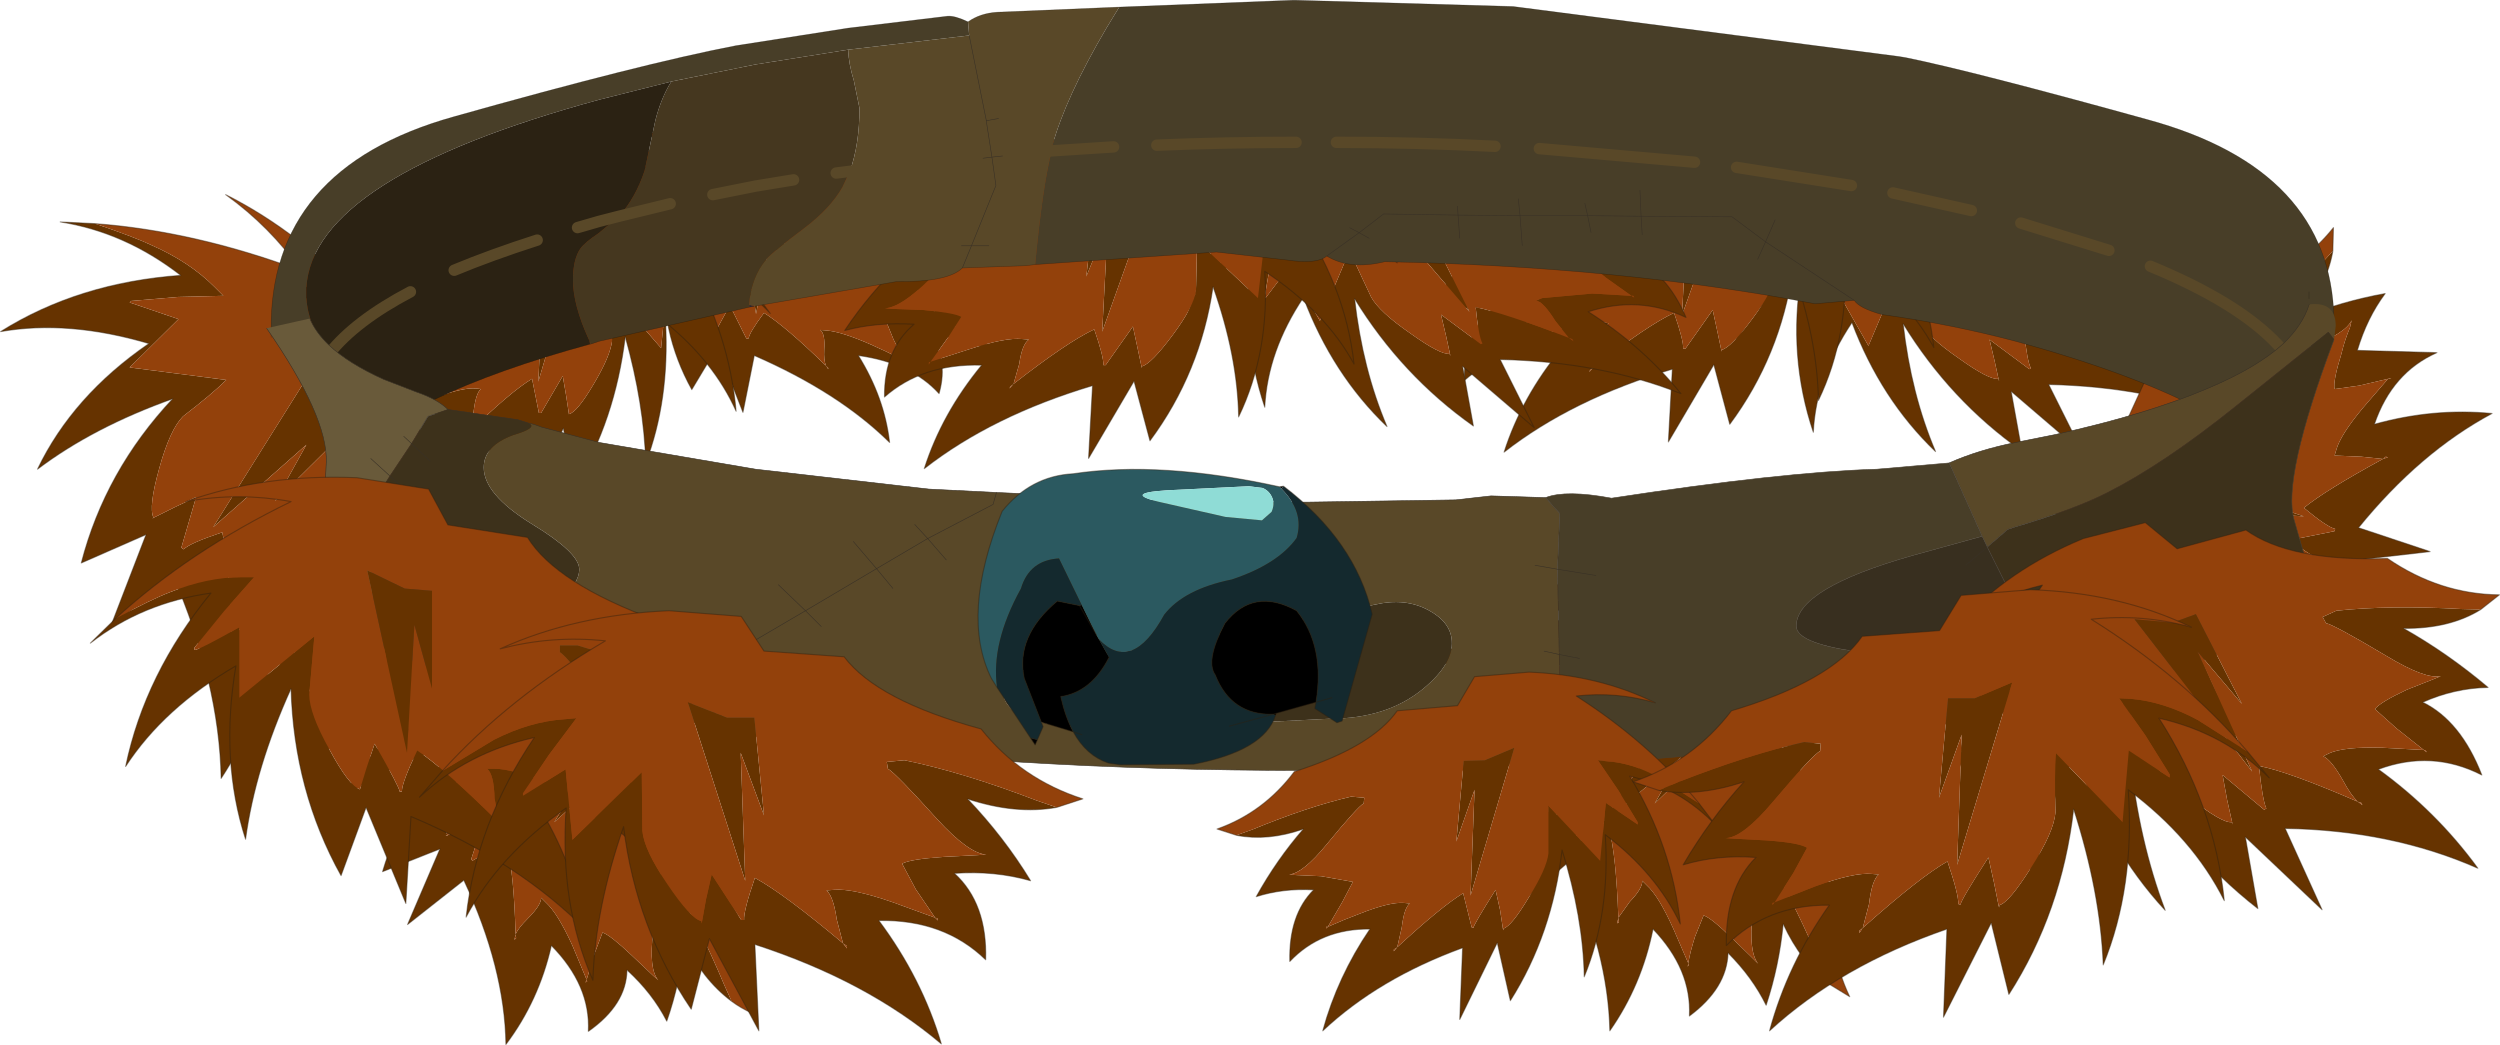 <svg viewBox="0 0 219.9 91.925" xmlns="http://www.w3.org/2000/svg" xmlns:xlink="http://www.w3.org/1999/xlink"><use transform="translate(0 .02)" width="219.9" height="91.9" xlink:href="#a"/><defs><g id="a"><path d="M399.95 266.15q-2.55 1.35-6.4 1.35 3.7 1.85 7 4.35-2.8 0-5.5 1.1 3.2 1.35 4.9 5.35-4.15-1.95-8.6-.5 4.8 3.05 8.15 7.2-7.05-2.8-15.9-3l3 6-6.3-5.4.95 5.25q-6.3-4.45-10.45-11.2.7 6.2 2.85 11.25-4.8-4.6-7.35-11.35-3.15 4.7-3.4 9.65-2.25-6.7-1.05-13.9-4.15 2.45-6 6.55l.75-2.3 2.6-3.25q1.85-2 4.1-2.9l.85-.3-.7 3.1-.55 3.25.1.15v-.05l2.05-2.7 2.7 4.75 2.6-6.15 1.9 4.05q.7 1.3 3.45 3.2 2.65 1.9 3.45 1.8l.1.2-.05-.15-.35-1.6-.45-1.9 3.5 2.6.15-.05q-.35-.65-.6-3.2 2.5.5 8.2 2.7l-1.2-1.5q-1-1.6-1.65-1.8l.5-.2 4.4-.4 3.45.2-2.25-1.6-1.75-1.45q.4-.5 2.65-1.4l2.25-.75.6-.25q-1.3.3-4.5-1.45-4.35-2.4-5.05-2.45l-.25-.45 1.15-.45q4.45-.4 10.35-.05l1.6.05m-4.8 10.25.25.15-.1-.15h-.15m-5.5 3.7.4.3-.1-.2-.3-.1m-15.15-13.25 1.85-.55 3.75 6.6-3.55-3.85 4.35 8.75-9.6-11.15 3.2.2" fill="#630" fill-rule="evenodd" transform="translate(-203.4 -248.2)"/><path d="M356.6 276.55q2.25-6.5 7.05-12.45-3.8.7-6.95 2.75 4.1-3.95 10.4-6.15l5.15-1.1 2.6 1.9 5.75-1.25q3.65 2.3 11.7 2.1 4.35 2.65 9.2 2.7l-1.55 1.1-1.6-.05q-5.9-.35-10.35.05l-1.15.45.25.45q.7.05 5.05 2.45 3.2 1.75 4.5 1.45l-.6.25-2.25.75q-2.25.9-2.65 1.4l1.75 1.45 2.25 1.6-3.45-.2-4.4.4-.5.2q.65.2 1.65 1.8l1.2 1.5q-5.7-2.2-8.2-2.7.25 2.55.6 3.2l-.15.05-3.5-2.6.45 1.9.35 1.6.05.15-.1-.2q-.8.1-3.45-1.8-2.75-1.9-3.45-3.2l-1.9-4.05-2.6 6.15-2.7-4.75-2.05 2.7v.05l-.1-.15.55-3.25.7-3.1-.85.3q-2.25.9-4.1 2.9l-2.6 3.25m17.9-9.7-3.2-.2 9.6 11.15-4.35-8.75 3.55 3.85-3.75-6.6-1.85.55m15.15 13.25.3.1.1.2-.4-.3m5.5-3.7h.15l.1.15-.25-.15" fill="#93410b" fill-rule="evenodd" transform="translate(-203.4 -248.2)"/><path d="M153.2 28.35q2.25-6.5 7.05-12.45-3.8.7-6.95 2.75 4.1-3.95 10.4-6.15l5.15-1.1 2.6 1.9 5.75-1.25q3.65 2.3 11.7 2.1 4.35 2.65 9.2 2.7l-1.55 1.1q-2.55 1.35-6.4 1.35 3.7 1.85 7 4.35-2.8 0-5.5 1.1 3.2 1.35 4.9 5.35-4.15-1.95-8.6-.5 4.8 3.05 8.15 7.2-7.05-2.8-15.9-3l3 6-6.3-5.4.95 5.25q-6.3-4.45-10.45-11.2.7 6.2 2.85 11.25-4.8-4.6-7.35-11.35-3.15 4.7-3.4 9.65-2.25-6.7-1.05-13.9-4.15 2.45-6 6.55z" fill="none" stroke="#2d1f0f" stroke-linecap="round" stroke-linejoin="round" stroke-opacity=".431" stroke-width=".1"/><path d="M326.7 270.25q3.25.6 7.1-.5-2.9 2.75-5.1 6.05 2.8-.75 6.1-.55-2.65 2.25-2.6 6.4 3.35-2.95 8.55-2.8-3.5 4.25-5.05 9.1 5.95-4.65 14.8-7.3l-.35 6.4 4-6.8 1.4 5.25q4.45-6 5.55-13.55 2.15 6.05 2.25 11.45 2.75-5.7 2.3-12.8 5.35 3.55 7.85 8.15-.75-6.95-5.25-13.4 5.35 1.15 9.05 4.5l-1.75-2-4.15-2.3q-2.8-1.35-5.45-1.6l-1-.05 2.1 2.7 2.05 2.9v.15h-.05q-.5-.1-3.4-1.9l-.6 5.2-5.35-5.05-.1 4.35q-.15 1.4-2.05 3.95t-2.7 2.75v.15l-.05-.15-.35-1.65-.4-1.85-2.4 3.4h-.2q.05-.7-.8-3.15-2.35 1.1-7.1 4.8l.5-1.75q.25-1.75.85-2.15l-.6-.05q-1.45-.15-4.65.9l-3.4 1.1 1.55-2.15 1.15-1.8-3.3-.6-2.7-.1-.7-.05q1.45-.1 3.95-2.6 3.35-3.45 3.95-3.7l.05-.5-1.4-.15q-4.6.85-10.45 2.85l-1.65.5m9.55 8.3-.15.25v-.2l.15-.05m7.3 1.95-.35.4.05-.15.3-.25m9.4-16.75-2.15.05-.85 7.25 1.9-4.65-.5 9.5 4.75-13.25-3.15 1.1" fill="#630" fill-rule="evenodd" transform="translate(-203.4 -248.2)"/><path d="M375.55 267.85q-5.25-5.45-12.85-9.75 4.2-.35 8.3.65-5.9-2.55-13.3-2.9l-5.8.4-1.8 2.55-6.4.45q-2.65 3.2-10.9 5.25-3.2 3.75-8.2 5.15l2.1.6 1.65-.5q5.85-2 10.45-2.85l1.4.15-.05.5q-.6.25-3.95 3.7-2.5 2.5-3.95 2.6l.7.05 2.7.1 3.3.6-1.15 1.8-1.55 2.15 3.4-1.1q3.2-1.05 4.65-.9l.6.05q-.6.4-.85 2.15l-.5 1.75q4.75-3.7 7.1-4.8.85 2.45.8 3.15h.2l2.4-3.4.4 1.85.35 1.65.05.15v-.15q.8-.2 2.7-2.75t2.05-3.95l.1-4.35 5.35 5.05.6-5.2q2.9 1.8 3.4 1.9h.05v-.15l-2.05-2.9-2.1-2.7 1 .05q2.65.25 5.45 1.6l4.15 2.3m-22.6-4.1 3.15-1.1-4.75 13.25.5-9.5-1.9 4.65.85-7.25 2.15-.05m-9.4 16.75-.3.25-.05.15.35-.4m-7.3-1.95-.15.05v.2l.15-.25" fill="#93410b" fill-rule="evenodd" transform="translate(-203.4 -248.2)"/><path d="M172.15 19.65Q166.9 14.2 159.3 9.9q4.2-.35 8.3.65-5.9-2.55-13.3-2.9l-5.8.4-1.8 2.55-6.4.45q-2.65 3.2-10.9 5.25-3.2 3.75-8.2 5.15l2.1.6q3.25.6 7.1-.5-2.9 2.75-5.1 6.05 2.8-.75 6.1-.55-2.65 2.25-2.6 6.4 3.35-2.95 8.55-2.8-3.5 4.25-5.05 9.1 5.95-4.65 14.8-7.3l-.35 6.4 4-6.8 1.4 5.25q4.45-6 5.55-13.55 2.15 6.05 2.25 11.45 2.75-5.7 2.3-12.8 5.35 3.55 7.85 8.15-.75-6.95-5.25-13.4 5.35 1.15 9.05 4.5z" fill="none" stroke="#2d1f0f" stroke-linecap="round" stroke-linejoin="round" stroke-opacity=".431" stroke-width=".1"/><path d="M293.2 274.9q-3 0-6.3-1.4 2.1 2.5 3.4 5.35-2.4-1-5.35-1.3 1.95 2.05 1.05 5.25-2.45-2.7-7.1-3.35 2.3 3.7 2.75 7.65-4.45-4.4-11.9-7.65l-1 5-2.25-5.75-2.25 3.75q-2.85-5.15-2.4-11.05-3.05 4.3-4.25 8.35-1.35-4.65.5-10-5.55 1.95-8.7 5.05 2.05-5.15 7.35-9.4-5.05.1-9.05 2.15.9-.65 1.95-1.25l4.2-1.2 5.25-.45.9.1-2.45 1.75-2.4 1.95v.15h.05l3.4-1.1-.5 4.1 5.9-3.1-.8 3.3q-.15 1.15 1.05 3.3 1.2 2.25 1.95 2.5l-.05.1.05-.1.65-1.2.75-1.35 1.45 2.9h.2q.05-.5 1.35-2.25 1.85 1.15 5.45 4.65-.2-.5-.15-1.4.1-1.4-.35-1.75l.55.05q1.35.1 4.05 1.3 1.35.6 2.8 1.35l-.95-1.85-.65-1.6 3.1.05 2.45.3.65.1q-1.3-.3-3.05-2.6-2.35-3.1-2.9-3.35l.05-.4 1.3.1q4 1.3 8.95 3.65l1.3.6m-10.25 5 .15.2v-.15l-.15-.05m-6.9.45.2.3v-.1l-.2-.2m-5.25-14.05 2 .3-.7 5.65-.8-3.75-1.4 7.3-1.65-10.75 2.55 1.25" fill="#630" fill-rule="evenodd" transform="translate(-203.4 -248.2)"/><path d="M249.65 266.3q5.85-3.45 13.5-5.65-3.7-.9-7.6-.65l12.6-.35 5.1 1.05 1.15 2.25 5.65 1.2q1.75 2.8 8.8 5.55 2.2 3.25 6.35 5.05l-2 .15-1.3-.6q-4.95-2.35-8.95-3.65l-1.3-.1-.05.4q.55.25 2.9 3.35 1.75 2.3 3.05 2.6l-.65-.1-2.45-.3-3.1-.05.65 1.6.95 1.85q-1.45-.75-2.8-1.35-2.7-1.2-4.05-1.3l-.55-.05q.45.35.35 1.75-.05.9.15 1.4-3.6-3.5-5.45-4.65-1.3 1.75-1.35 2.25h-.2l-1.45-2.9-.75 1.35-.65 1.2-.05.1.05-.1q-.75-.25-1.95-2.5-1.2-2.15-1.05-3.3l.8-3.3-5.9 3.1.5-4.1-3.4 1.1h-.05v-.15l2.4-1.95 2.45-1.75-.9-.1-5.25.45-4.2 1.2m21.15 0-2.55-1.25 1.65 10.75 1.4-7.3.8 3.75.7-5.65-2-.3m5.25 14.05.2.2v.1l-.2-.3m6.9-.45.15.05v.15l-.15-.2" fill="#93410b" fill-rule="evenodd" transform="translate(-203.4 -248.2)"/><path d="M46.25 18.1q5.85-3.45 13.5-5.65-3.7-.9-7.6-.65l12.6-.35 5.1 1.05L71 14.75l5.65 1.2q1.75 2.8 8.8 5.55 2.2 3.25 6.35 5.05l-2 .15q-3 0-6.3-1.4 2.1 2.5 3.4 5.35-2.4-1-5.35-1.3 1.95 2.05 1.05 5.25-2.45-2.7-7.1-3.35 2.3 3.7 2.75 7.65-4.45-4.4-11.9-7.65l-1 5-2.25-5.75-2.25 3.75Q58 29.1 58.45 23.2q-3.05 4.3-4.25 8.35-1.35-4.65.5-10-5.55 1.95-8.7 5.05 2.05-5.15 7.35-9.4-5.05.1-9.05 2.15.9-.65 1.95-1.25z" fill="none" stroke="#2d1f0f" stroke-linecap="round" stroke-linejoin="round" stroke-opacity=".431" stroke-width=".1"/><path d="M231.45 276.35q2.55.55 5.55-.6-2.25 2.7-4 5.95 2.25-.75 4.75-.55-2.05 2.1-2 6.2 2.65-2.9 6.7-2.8-2.75 4.15-4 8.85 4.65-4.55 11.65-7.15l-.25 6.3 3.1-6.7 1.05 5.05q3.5-5.75 4.4-13.1 1.65 5.9 1.8 11.1 2.1-5.5 1.75-12.35 4.25 3.45 6.2 7.8-.6-6.7-4.1-12.9 4.15 1.1 7.1 4.3l-1.4-1.9-3.2-2.2q-2.2-1.35-4.3-1.55l-.75-.05 1.6 2.6 1.6 2.85v.15h-.05l-2.6-1.9-.5 5.05-4.2-4.85-.1 4.15q-.15 1.4-1.65 3.9-1.45 2.45-2.15 2.6v.15-.1l-.25-1.65-.3-1.75-1.9 3.25h-.2l-.6-3q-1.85 1.1-5.55 4.7l.4-1.75q.2-1.7.65-2.05l-.45-.05q-1.15-.1-3.7.85l-2.65 1.1 1.3-2.05.85-1.8-2.6-.5-2.1-.1-.6-.1q1.2-.05 3.15-2.55 2.65-3.35 3.1-3.6l.05-.5-1.1-.1q-3.6.85-8.25 2.85l-1.25.5m7.45 7.95-.1.2v-.15l.1-.05m5.75 1.9-.3.35v-.2l.3-.15m7.4-16.2h-1.7l-.7 7 1.55-4.45-.45 9.2 3.8-12.9-2.5 1.15" fill="#630" fill-rule="evenodd" transform="translate(-203.4 -248.2)"/><path d="M269.75 273.85q-4.1-5.25-10.05-9.45 3.3-.3 6.5.65-4.6-2.4-10.45-2.75l-4.45.4-1.45 2.5-5.05.35q-2.05 3.15-8.55 5.2-2.55 3.6-6.45 4.95l1.65.65 1.25-.5q4.65-2 8.25-2.85l1.1.1-.05.5q-.45.25-3.1 3.6-1.95 2.5-3.15 2.55l.6.1 2.1.1 2.6.5-.85 1.8-1.3 2.05 2.65-1.1q2.55-.95 3.7-.85l.45.05q-.45.35-.65 2.05l-.4 1.75q3.7-3.6 5.55-4.7l.6 3h.2l1.9-3.25.3 1.75.25 1.65v.1-.15q.7-.15 2.15-2.6 1.5-2.5 1.65-3.9l.1-4.15 4.2 4.85.5-5.05 2.6 1.9h.05v-.15l-1.6-2.85-1.6-2.6.75.05q2.1.2 4.3 1.55l3.2 2.2m-17.7-3.85 2.5-1.15-3.8 12.9.45-9.2-1.55 4.45.7-7h1.7m-7.4 16.2-.3.15v.2l.3-.35m-5.75-1.9-.1.05v.15l.1-.2" fill="#93410b" fill-rule="evenodd" transform="translate(-203.4 -248.2)"/><path d="M66.35 25.65q-4.1-5.25-10.05-9.45 3.3-.3 6.5.65-4.6-2.4-10.45-2.75l-4.45.4-1.45 2.5-5.05.35q-2.05 3.15-8.55 5.2-2.55 3.6-6.45 4.95l1.65.65q2.55.55 5.55-.6-2.25 2.7-4 5.95 2.25-.75 4.75-.55-2.05 2.1-2 6.2 2.65-2.9 6.7-2.8-2.75 4.15-4 8.85 4.65-4.55 11.65-7.15l-.25 6.3 3.1-6.7 1.05 5.05q3.5-5.75 4.4-13.1 1.65 5.9 1.8 11.1 2.1-5.5 1.75-12.35 4.25 3.45 6.2 7.8-.6-6.7-4.1-12.9 4.15 1.1 7.1 4.3z" fill="none" stroke="#2d1f0f" stroke-linecap="round" stroke-linejoin="round" stroke-opacity=".431" stroke-width=".1"/><path d="M351.7 263.95q-2.55 1.35-6.4 1.35 3.7 1.85 7 4.35-2.8 0-5.5 1.1 3.2 1.35 4.9 5.35-4.15-1.95-8.6-.5 4.8 3.05 8.15 7.2-7.05-2.8-15.9-3l3 6-6.3-5.4.95 5.25q-6.3-4.45-10.45-11.2.7 6.2 2.85 11.25-4.8-4.6-7.35-11.35-3.15 4.7-3.4 9.65-2.25-6.7-1.05-13.9-4.15 2.45-6 6.55l.75-2.3q1.7-2.3 2.6-3.25 1.85-2 4.1-2.9l.85-.3-.7 3.1-.55 3.25.1.15v-.05l2.05-2.7 2.7 4.75 2.6-6.15 1.9 4.05q.7 1.3 3.45 3.2 2.65 1.9 3.45 1.8l.1.2-.05-.15-.35-1.6-.45-1.9 3.5 2.6.15-.05q-.35-.65-.6-3.2 2.5.5 8.2 2.7l-1.2-1.5q-1-1.6-1.65-1.8l.5-.2 4.4-.4 3.45.2-2.25-1.6-1.75-1.45q.4-.5 2.65-1.4l2.25-.75.6-.25q-1.3.3-4.5-1.45-4.35-2.4-5.05-2.45l-.25-.45 1.15-.45q4.45-.4 10.35-.05l1.6.05m-4.8 10.25.25.15-.1-.15h-.15m-5.5 3.7.4.3-.1-.2-.3-.1m-15.15-13.25 1.85-.55 3.75 6.6-3.55-3.85 4.35 8.75-9.6-11.15 3.2.2" fill="#630" fill-rule="evenodd" transform="translate(-203.4 -248.2)"/><path d="M308.35 274.35q2.25-6.5 7.05-12.45-3.8.7-6.95 2.75 4.1-3.95 10.4-6.15l5.15-1.1 2.6 1.9 5.75-1.25q3.65 2.3 11.7 2.1 4.35 2.65 9.2 2.7l-1.55 1.1-1.6-.05q-5.9-.35-10.35.05l-1.15.45.25.45q.7.05 5.05 2.45 3.2 1.75 4.5 1.45l-.6.25-2.25.75q-2.25.9-2.65 1.4l1.75 1.45 2.25 1.6-3.45-.2-4.4.4-.5.2q.65.2 1.65 1.8l1.2 1.5q-5.7-2.2-8.2-2.7.25 2.55.6 3.2l-.15.05-3.5-2.6.45 1.9.35 1.6.05.15-.1-.2q-.8.1-3.45-1.8-2.75-1.9-3.45-3.2l-1.9-4.05-2.6 6.15-2.7-4.75-2.05 2.7v.05l-.1-.15.55-3.25.7-3.1-.85.3q-2.25.9-4.1 2.9-.9.95-2.6 3.25m17.9-9.7-3.2-.2 9.6 11.15-4.35-8.75 3.55 3.85-3.75-6.6-1.85.55m15.15 13.25.3.1.1.2-.4-.3m5.5-3.7h.15l.1.15-.25-.15" fill="#93410b" fill-rule="evenodd" transform="translate(-203.4 -248.2)"/><path d="M104.95 26.15q2.25-6.5 7.05-12.45-3.8.7-6.95 2.75 4.1-3.95 10.4-6.15l5.15-1.1 2.6 1.9 5.75-1.25q3.65 2.3 11.7 2.1 4.35 2.65 9.2 2.7l-1.55 1.1q-2.55 1.35-6.4 1.35 3.7 1.85 7 4.35-2.8 0-5.5 1.1 3.2 1.35 4.9 5.35-4.15-1.95-8.6-.5 4.8 3.05 8.15 7.2-7.05-2.8-15.9-3l3 6-6.3-5.4.95 5.25q-6.3-4.45-10.45-11.2.7 6.2 2.85 11.25-4.8-4.6-7.35-11.35-3.15 4.7-3.4 9.65-2.25-6.7-1.05-13.9-4.15 2.45-6 6.55z" fill="none" stroke="#2d1f0f" stroke-linecap="round" stroke-linejoin="round" stroke-opacity=".431" stroke-width=".1"/><path d="M275.7 271.7q3.25.6 7.1-.5-2.9 2.75-5.1 6.05 2.8-.75 6.1-.55-2.65 2.25-2.6 6.4 3.35-2.95 8.55-2.8-3.5 4.25-5.05 9.1 5.95-4.65 14.8-7.3l-.35 6.4 4-6.8 1.4 5.25q4.45-6 5.55-13.55 2.15 6.05 2.25 11.45 2.75-5.7 2.3-12.8 5.35 3.55 7.85 8.15-.75-6.95-5.25-13.4 5.35 1.15 9.05 4.5l-1.75-2-4.15-2.3q-2.8-1.35-5.45-1.6l-1-.05 2.1 2.7 2.05 2.9v.15h-.05l-3.4-1.9-.6 5.2-5.35-5.05-.1 4.35q-.15 1.4-2.05 3.95t-2.7 2.75v.15l-.05-.15-.35-1.65-.4-1.85-2.4 3.4h-.2q.05-.7-.8-3.15-2.35 1.1-7.1 4.8l.5-1.75q.25-1.75.85-2.15l-.6-.05q-1.45-.15-4.65.9l-3.4 1.1 1.55-2.15 1.15-1.8q-.6-.35-3.3-.6l-2.7-.1-.7-.05q1.45-.1 3.95-2.6 3.35-3.45 3.95-3.7l.05-.5-1.4-.15q-4.6.85-10.45 2.85l-1.65.5m9.55 8.3-.15.25v-.2l.15-.05m7.3 1.95-.35.4.05-.15.3-.25m9.4-16.75-2.15.05-.85 7.25 1.9-4.65-.5 9.5 4.75-13.25-3.15 1.1" fill="#630" fill-rule="evenodd" transform="translate(-203.4 -248.2)"/><path d="M324.55 269.3q-5.25-5.45-12.85-9.75 4.2-.35 8.3.65-5.9-2.55-13.3-2.9l-5.8.4-1.8 2.55-6.4.45q-2.65 3.2-10.9 5.25-3.2 3.75-8.2 5.15l2.1.6 1.65-.5q5.85-2 10.45-2.85l1.4.15-.05.5q-.6.25-3.95 3.7-2.5 2.5-3.95 2.6l.7.05 2.7.1q2.7.25 3.3.6l-1.15 1.8-1.55 2.15 3.4-1.1q3.2-1.05 4.65-.9l.6.05q-.6.4-.85 2.15l-.5 1.75q4.75-3.7 7.1-4.8.85 2.45.8 3.15h.2l2.4-3.4.4 1.85.35 1.65.05.15v-.15q.8-.2 2.7-2.75t2.05-3.95l.1-4.35 5.35 5.05.6-5.2 3.4 1.9h.05v-.15l-2.05-2.9-2.1-2.7 1 .05q2.65.25 5.45 1.6l4.15 2.3m-22.6-4.1 3.15-1.1-4.75 13.25.5-9.5-1.9 4.65.85-7.25 2.15-.05m-9.4 16.75-.3.25-.05.15.35-.4m-7.3-1.95-.15.05v.2l.15-.25" fill="#93410b" fill-rule="evenodd" transform="translate(-203.4 -248.2)"/><path d="M121.15 21.1q-5.25-5.45-12.85-9.75 4.2-.35 8.3.65-5.9-2.55-13.3-2.9l-5.8.4-1.8 2.55-6.4.45q-2.65 3.2-10.9 5.25-3.2 3.75-8.2 5.15l2.1.6q3.25.6 7.1-.5-2.9 2.75-5.1 6.05 2.8-.75 6.1-.55-2.65 2.25-2.6 6.4 3.35-2.95 8.55-2.8-3.5 4.25-5.05 9.1 5.95-4.65 14.8-7.3l-.35 6.4 4-6.8 1.4 5.25q4.45-6 5.55-13.55 2.15 6.05 2.25 11.45 2.75-5.7 2.3-12.8 5.35 3.55 7.85 8.15-.75-6.95-5.25-13.4 5.35 1.15 9.05 4.5z" fill="none" stroke="#2d1f0f" stroke-linecap="round" stroke-linejoin="round" stroke-opacity=".431" stroke-width=".1"/><path d="M364.3 334.75q-2.5-1.95-4.05-5.3-.35 3.65-1.5 7.15-1.2-2.45-3.35-4.6-.1 3.1-3.4 5.55.2-4.1-3.2-7.65-1 4.95-3.8 8.95-.15-6.95-3.8-14.7l-4.7 4 2.7-6.8-4.9 2.05q1.75-6.65 6.9-11.85-6.1 2.05-10.25 5.15 2.6-5.25 8.35-9.15-6.15-1.6-11.25-.7 5.85-3.55 13.6-4.2-4.25-3.1-9.15-3.7l2.6.1 4.4 1.5q2.85 1.15 4.75 2.9l.65.65-3.45.15-3.5.25-.1.1.05.05q.4.35 3.6 1.2l-3.65 3.5 7.35.85-3.3 2.55q-1 .95-1.75 3.85-.75 2.75-.4 3.45l-.1.15.15-.05q.3-.25 1.45-.8l1.7-.75-1.1 3.7.15.1q.45-.45 2.95-1.25.6 2.3.8 7.75l1-1.4q1.15-1.2 1.1-1.85l.4.4q1.05.95 2.35 3.85l1.3 3q.15-.95.6-2.35l.75-1.85q.65.2 2.5 2l1.8 1.75.5.5q-.85-1.05-.5-4.35.5-4.35.3-4.95l.35-.35.95.9q2.3 3.75 4.5 9.1l.65 1.45m-12.4-1.85-.05.3.1-.15-.05-.15m-6.15-4-.1.5.15-.1-.05-.4m6.85-16.45L354 314l-5.05 4.85 2.3-4.05-6.95 5.9 7.2-11.1 1.1 2.85" fill="#630" fill-rule="evenodd" transform="translate(-203.4 -248.2)"/><path d="M335.1 299.05q7.55.4 15.7 3.2-2.4-3.15-5.8-5.45 5.75 2.7 10.7 7.7l3.3 4.3-.8 2.7 3.8 4.8q-.8 3.7 2.85 10.75-.8 4.5 1.25 8.8l-1.8-1.1-.65-1.45q-2.2-5.35-4.5-9.1l-.95-.9-.35.35q.2.6-.3 4.95-.35 3.3.5 4.35l-.5-.5-1.8-1.75q-1.85-1.8-2.5-2l-.75 1.85q-.45 1.4-.6 2.35l-1.3-3q-1.3-2.9-2.35-3.85l-.4-.4q.05.65-1.1 1.85l-1 1.4q-.2-5.45-.8-7.75-2.5.8-2.95 1.25l-.15-.1 1.1-3.7-1.7.75q-1.15.55-1.45.8l-.15.05.1-.15q-.35-.7.4-3.45.75-2.9 1.75-3.85l3.3-2.55-7.35-.85 3.65-3.5q-3.2-.85-3.6-1.2l-.05-.05.1-.1 3.5-.25 3.45-.15-.65-.65q-1.9-1.75-4.75-2.9l-4.4-1.5m17.5 13.4-1.1-2.85-7.2 11.1 6.95-5.9-2.3 4.05L354 314l-1.4-1.55m-6.85 16.45.05.4-.15.1.1-.5m6.15 4 .05.15-.1.15.05-.3" fill="#93410b" fill-rule="evenodd" transform="translate(-203.4 -248.2)"/><path d="M131.7 50.85q7.55.4 15.7 3.2-2.4-3.15-5.8-5.45 5.75 2.7 10.7 7.7l3.3 4.3-.8 2.7 3.8 4.8q-.8 3.7 2.85 10.75-.8 4.5 1.25 8.8l-1.8-1.1q-2.5-1.95-4.05-5.3-.35 3.65-1.5 7.15-1.2-2.45-3.35-4.6-.1 3.1-3.4 5.55.2-4.1-3.2-7.65-1 4.95-3.8 8.95-.15-6.95-3.8-14.7l-4.7 4 2.7-6.8-4.9 2.05q1.75-6.65 6.9-11.85-6.1 2.05-10.25 5.15 2.6-5.25 8.35-9.15-6.15-1.6-11.25-.7 5.85-3.55 13.6-4.2-4.25-3.1-9.15-3.7z" fill="none" stroke="#2d1f0f" stroke-linecap="round" stroke-linejoin="round" stroke-opacity=".431" stroke-width=".1"/><path d="M267.75 336.25q-2.6-1.95-4.15-5.3-.35 3.6-1.55 7.05-1.25-2.45-3.5-4.5-.05 3.05-3.4 5.4.2-4.05-3.25-7.55-1.1 4.85-4 8.7-.1-6.75-3.7-14.45l-4.95 3.9 2.85-6.65-5.05 2q1.9-6.5 7.2-11.6-6.2 2-10.6 5 2.75-5.2 8.7-8.95-6.25-1.6-11.5-.75 6.05-3.45 14-4-4.4-3.1-9.4-3.75l2.7.1 4.45 1.55q2.95 1.2 4.85 2.95l.7.6-3.55.1-3.6.25-.1.1 3.7 1.2-3.75 3.4 7.45.9q-1.05.95-3.3 2.55-1.05.9-1.9 3.7-.8 2.75-.35 3.4l-.15.1h.1q.35-.25 1.6-.75l1.7-.75-1.15 3.55.1.15q.5-.4 3.05-1.2.6 2.25.75 7.65.25-.55 1.05-1.35 1.2-1.2 1.2-1.85l.4.4q1.05.95 2.35 3.8l1.25 3 .7-2.3.7-1.85q.7.25 2.55 2l1.85 1.75.5.45q-.85-1-.45-4.25.55-4.3.35-4.85l.4-.3 1 .9q2.3 3.65 4.5 8.9l.65 1.45m-12.75-1.9-.1.25.15-.1-.05-.15m-6.25-4-.1.5.15-.15-.05-.35m7.15-16.05 1.45 1.5-5.2 4.7 2.4-3.95-7.2 5.75 7.45-10.85 1.1 2.85" fill="#630" fill-rule="evenodd" transform="translate(-203.4 -248.2)"/><path d="M238.15 300.9q7.7.5 16.05 3.35-2.45-3.15-5.9-5.4 5.85 2.65 10.85 7.65l3.4 4.2-.85 2.7 3.85 4.65q-.85 3.75 2.75 10.65-.8 4.35 1.25 8.6-1-.45-1.8-1.05l-.65-1.45q-2.2-5.25-4.5-8.9l-1-.9-.4.3q.2.55-.35 4.85-.4 3.25.45 4.25l-.5-.45-1.85-1.75q-1.85-1.75-2.55-2l-.7 1.85-.7 2.3-1.25-3q-1.3-2.85-2.35-3.8l-.4-.4q0 .65-1.2 1.85-.8.8-1.05 1.35-.15-5.4-.75-7.65-2.55.8-3.05 1.2l-.1-.15 1.15-3.55-1.7.75q-1.25.5-1.6.75h-.1l.15-.1q-.45-.65.35-3.4.85-2.8 1.9-3.7 2.25-1.6 3.3-2.55l-7.45-.9 3.75-3.4-3.7-1.2.1-.1 3.6-.25 3.55-.1-.7-.6q-1.9-1.75-4.85-2.95l-4.45-1.55m17.75 13.4-1.1-2.85-7.45 10.85 7.2-5.75-2.4 3.95 5.2-4.7-1.45-1.5m-7.15 16.05.05.35-.15.15.1-.5m6.25 4 .05.15-.15.1.1-.25" fill="#93410b" fill-rule="evenodd" transform="translate(-203.4 -248.2)"/><path d="M34.75 52.7q7.7.5 16.05 3.35-2.45-3.15-5.9-5.4 5.85 2.65 10.85 7.65l3.4 4.2-.85 2.7 3.85 4.65Q61.3 73.6 64.9 80.5q-.8 4.35 1.25 8.6-1-.45-1.8-1.05-2.6-1.95-4.15-5.3-.35 3.6-1.55 7.05-1.25-2.45-3.5-4.5-.05 3.05-3.4 5.4.2-4.05-3.25-7.55-1.1 4.85-4 8.7-.1-6.75-3.7-14.45l-4.95 3.9 2.85-6.65-5.05 2q1.9-6.5 7.2-11.6-6.2 2-10.6 5 2.75-5.2 8.7-8.95-6.25-1.6-11.5-.75 6.05-3.45 14-4-4.4-3.1-9.4-3.75z" fill="none" stroke="#2d1f0f" stroke-linecap="round" stroke-linejoin="round" stroke-opacity=".431" stroke-width=".1"/><path d="M245.25 311.85q-2.9-2.4-4.7-6.55-.35 4.45-1.7 8.75-1.4-3-3.95-5.6-.1 3.85-3.95 6.75.3-5-3.6-9.4-1.3 6-4.5 10.85-.15-8.45-4.3-18l-5.5 4.85 3.2-8.3-5.7 2.5q2.1-8.1 8.05-14.45-7 2.5-11.9 6.2 3.1-6.45 9.8-11.05-7.1-2.1-13.05-1.05 6.85-4.3 15.85-4.95-4.9-3.8-10.6-4.7l3.05.15q3.55 1.2 5.1 1.95 3.25 1.45 5.4 3.6l.8.8-4 .1-4.1.35-.15.15h.05l4.25 1.45-4.3 4.25 8.5 1.1q-1.2 1.2-3.8 3.2-1.15 1.15-2.1 4.6-.95 3.4-.5 4.3l-.1.1.15-.1 1.7-.85 2-.95-1.3 4.45.2.15q.55-.55 3.4-1.5.65 2.8.8 9.6l1.2-1.75q1.4-1.5 1.35-2.25l.45.45q1.2 1.2 2.65 4.7l1.45 3.75q.2-1.2.75-2.85l.85-2.35q.8.3 2.9 2.5l2.1 2.25.55.6q-.95-1.35-.45-5.35.6-5.35.4-6.05l.4-.4 1.1 1.1q2.65 4.65 5.1 11.15l.7 1.75m-14.4-2.35-.1.3.15-.15-.05-.15m-7.1-4.9-.1.5.15-.15-.05-.35m8.2-20.1 1.6 1.85-5.95 5.9 2.75-4.95-8.2 7.25 8.5-13.55 1.3 3.5" fill="#630" fill-rule="evenodd" transform="translate(-203.4 -248.2)"/><path d="M211.75 267.85q8.75.65 18.15 4.15-2.75-3.9-6.65-6.7 6.65 3.35 12.3 9.5l3.9 5.25-1 3.35 4.35 5.85q-.95 4.6 3.2 13.25-1 5.4 1.35 10.75l-2.1-1.4-.7-1.75q-2.45-6.5-5.1-11.15l-1.1-1.1-.4.4q.2.7-.4 6.05-.5 4 .45 5.35l-.55-.6-2.1-2.25q-2.1-2.2-2.9-2.5l-.85 2.35q-.55 1.65-.75 2.85l-1.45-3.75q-1.45-3.5-2.65-4.7l-.45-.45q.05.75-1.35 2.25l-1.2 1.75q-.15-6.8-.8-9.6-2.85.95-3.4 1.5l-.2-.15 1.3-4.45-2 .95-1.7.85-.15.1.1-.1q-.45-.9.5-4.3.95-3.45 2.1-4.6 2.6-2 3.8-3.2l-8.5-1.1 4.3-4.25-4.25-1.45h-.05l.15-.15 4.1-.35 4-.1-.8-.8q-2.15-2.15-5.4-3.6-1.55-.75-5.1-1.95m20.2 16.65-1.3-3.5-8.5 13.55 8.2-7.25-2.75 4.95 5.95-5.9-1.6-1.85m-8.2 20.1.05.35-.15.15.1-.5m7.1 4.9.05.15-.15.15.1-.3" fill="#93410b" fill-rule="evenodd" transform="translate(-203.4 -248.2)"/><path d="M8.35 19.65q8.75.65 18.15 4.15-2.75-3.9-6.65-6.7 6.65 3.35 12.3 9.5l3.9 5.25-1 3.35 4.35 5.85q-.95 4.6 3.2 13.25-1 5.4 1.35 10.75l-2.1-1.4q-2.9-2.4-4.7-6.55-.35 4.45-1.7 8.75-1.4-3-3.95-5.6-.1 3.85-3.95 6.75.3-5-3.6-9.4-1.3 6-4.5 10.85-.15-8.45-4.3-18l-5.5 4.85 3.2-8.3-5.7 2.5q2.1-8.1 8.05-14.45-7 2.5-11.9 6.2 3.1-6.45 9.8-11.05Q6 28.1.05 29.15q6.85-4.3 15.85-4.95-4.9-3.8-10.6-4.7z" fill="none" stroke="#2d1f0f" stroke-linecap="round" stroke-linejoin="round" stroke-opacity=".431" stroke-width=".1"/><path d="M408.6 270.25q-.5 2.95-2.85 5.9 3.6-1.45 7.45-2.15-1.6 2.15-2.45 5l7 .2q-3.95 1.75-5.5 6.3 5.2-1.45 10.35-.95-6.35 3.4-11.75 10.05l6.3 2.1-7.85.9 4.6 3.15q-7.25 1.6-14.85-.25 5.2 4.1 10.3 6.25-6.35.25-13-2.85 1.7 5.95 5.25 9.8-6.45-3.2-11.15-9.5-.6 5.05 1.4 9.5l-1.3-2.3-.9-4.35q-.45-2.95.2-5.4l.25-.85 1.95 2.85 2.15 2.85.15.05v-.05l-.85-3.6 5.25 1.4-3.1-6.55q1.5.45 4.15 1.55l4.55-.3q3.05-.65 3.5-1.3l.15.05-.15-.1-1.45-.85-1.65-1.1 4-.8.05-.2q-.7-.15-2.75-1.85 1.9-1.55 6.95-4.3l-1.9-.2-2.35-.1.15-.5q.35-1.3 2.35-3.7l2.2-2.55-2.55.6-2.15.3q-.15-.7.6-3.1.3-1.25.75-2.3l.15-.65q-.55 1.2-3.85 2.4-4.35 1.6-4.8 2.05l-.55-.15.35-1.25q2.35-3.65 6.15-8l1.05-1.15m4.85 11.25h.3l-.2-.05-.1.05m-.45 7.05.45-.15-.2-.05-.25.2m-19.15 1.9.75-1.9 7.2 2-5.05-.05 9.3 3.1-14.25-.85 2.05-2.3" fill="#630" fill-rule="evenodd" transform="translate(-203.4 -248.2)"/><path d="M390.55 311.4q-3.6-6.5-5.3-14.7-1.7 3.5-2 7.45-.55-6.1 1.55-12.6l2.2-4.8 3.05-.65 2.45-5.35q3.95-1.05 8.6-7.4 4.6-1.45 7.55-5.15l-.05 2.05-1.05 1.15q-3.8 4.35-6.15 8l-.35 1.25.55.15q.45-.45 4.8-2.05 3.3-1.2 3.85-2.4l-.15.65q-.45 1.05-.75 2.3-.75 2.4-.6 3.1l2.15-.3 2.55-.6-2.2 2.55q-2 2.4-2.35 3.7l-.15.5 2.35.1 1.9.2q-5.05 2.75-6.95 4.3 2.05 1.7 2.75 1.85l-.05.2-4 .8 1.65 1.1 1.45.85.15.1-.15-.05q-.45.65-3.5 1.3l-4.55.3q-2.65-1.1-4.15-1.55l3.1 6.55-5.25-1.4.85 3.6v.05l-.15-.05-2.15-2.85-1.95-2.85-.25.85q-.65 2.45-.2 5.4l.9 4.35m3.3-20.95-2.05 2.3 14.25.85-9.3-3.1 5.05.05-7.2-2-.75 1.9m19.15-1.9.25-.2.2.05-.45.15m.45-7.05.1-.05.2.05h-.3" fill="#93410b" fill-rule="evenodd" transform="translate(-203.4 -248.2)"/><path d="M187.15 63.2q-3.6-6.5-5.3-14.7-1.7 3.5-2 7.45-.55-6.1 1.55-12.6l2.2-4.8 3.05-.65 2.45-5.35q3.95-1.05 8.6-7.4 4.6-1.45 7.55-5.15l-.05 2.05q-.5 2.95-2.85 5.9 3.6-1.45 7.45-2.15-1.6 2.15-2.45 5l7 .2q-3.95 1.75-5.5 6.3 5.2-1.45 10.35-.95-6.35 3.4-11.75 10.05l6.3 2.1-7.85.9 4.6 3.15q-7.25 1.6-14.85-.25 5.2 4.1 10.3 6.25-6.35.25-13-2.85 1.7 5.95 5.25 9.8-6.45-3.2-11.15-9.5-.6 5.05 1.4 9.5z" fill="none" stroke="#2d1f0f" stroke-linecap="round" stroke-linejoin="round" stroke-opacity=".431" stroke-width=".1"/><path d="m269.85 275.1-.55.1v-.2l.55.1m-14.5 3.35h-.05l-.05-.3.1.3" fill="#292b36" fill-rule="evenodd" transform="translate(-203.4 -248.2)"/><path d="m294.45 271.45-.8.1-5.6.2q-1.25 1.25-5.8 1.2l-12.4 2.15-.55-.1q.15-2.4 1.5-4 .55-.65 3.35-2.75 2.3-1.75 3.35-3.6l.65-1.4q.85-2.35.85-5.55l-.5-2.45q-.45-1.45-.5-2.7l10.65-1.25 1.5 7.45v.05l.5 3.2-.8.1.8-.1-.5-3.2v-.05l-1.5-7.45-.1-1.2q1.05-.75 2.55-.85l10.75-.45-1.1 1.8q-3.65 6.2-4.8 10.45l-.05.4q-.8 3.15-1.45 10M288.6 262l-10.45 1.25L288.6 262m1.55-3.2 1.1-.2-1.1.2m-2.1 12.95.8-1.95h-.9.9l-.8 1.95m2.35-1.95h-1.55l2.15-5.3-.35-2.5.95-.1-.95.1.35 2.5-2.15 5.3h1.55m5.5-8.35-3.75.25 3.75-.25" fill="#594828" fill-rule="evenodd" transform="translate(-203.4 -248.2)"/><path d="m408.7 276.25-3.6 1.65-.85 1.15q-2.35 2.9-6.8 5.4-6.2-3.35-16.75-6.25-5.65-1.5-11.75-2.35-2-.55-2.45-1.25l-3.45.3q-17.3-3.3-37.85-3.7-3.05.75-5.1-.5-.85.75-3.5.35l-6.2-.7-15.95 1.1q.65-6.85 1.45-10l.05-.4q1.15-4.25 4.8-10.45l1.1-1.8 15.2-.6h.4l19.05.55 33.95 4.4.6.1q5.9 1.2 21.25 5.45 16.15 4.4 16.4 17.55m-176.35 3.05-5.1-2q-.2-14.3 16.05-18.85 16.5-4.65 24.8-6.25l9.9-1.55 8.75-1.05q.65-.05 1.8.5l.1 1.2-10.65 1.25-8.15 1.3-7.4 1.5-6.35 1.6q-25.15 6.85-25.75 16.5v.95q.15 2.5 2 4.9m174.15-4.85v-.6.6m-63.7-8.4.25 1.1h-5.95l-.15-1.5.15 1.5h5.95l-.25-1.1m-11 3.1-.15-2.05 5.45.05.2 2.65-.2-2.65-5.45-.05.15 2.05m-.2-2.85.05.8-6.55-.1-2.15 1.65-.85-.45.85.45 2.15-1.65 6.55.1-.05-.8m11.75 2.35-.3-1.5 4.7.05.1 1.65-.1-1.65-4.7-.05.3 1.5M358 271l.7-1.55 7.8 5.15-7.8-5.15-.7 1.55m1.55-3.5-.85 1.95-2.95-2.2-8-.05-.1-2.3.1 2.3 8 .05 2.95 2.2.85-1.95m-7.1-5.05-13.65-1.2 13.65 1.2m13.8 2.05-10.1-1.6 10.1 1.6m22.65 5.7-7.75-2.4 7.75 2.4m15.35 8.85-.5-.55q-3.45-3.7-11.2-6.9 7.75 3.2 11.2 6.9l.5.55M376.8 266.7l-6.9-1.55 6.9 1.55m-75.45-5.6-5.45.35 5.45-.35m18.75 9.6 2.85-2.05.9.5-.9-.5-2.85 2.05m-2.7-10q-6.25 0-12.25.25 6-.25 12.25-.25m17.5.35q-6.8-.35-13.95-.35 7.15 0 13.95.35" fill="#483e28" fill-rule="evenodd" transform="translate(-203.4 -248.2)"/><path d="m269.3 275.2-13.2 3-.75.25-.1-.3v-.05l-.05-.05q-1.4-3.05-1.4-5.25 0-1.8.65-2.75.4-.55 1.6-1.35l1.8-1.5q1.45-1.6 2.25-4l.95-4.45q.5-1.95 1.4-3.4l7.4-1.5 8.15-1.3q.05 1.25.5 2.7l.5 2.45q0 3.2-.85 5.55l-.65 1.4q-1.05 1.85-3.35 3.6-2.8 2.1-3.35 2.75-1.35 1.6-1.5 4v.2m3.9-11.2-3.35.55-3.75.75 3.75-.75 3.35-.55m3.75-.6 1.2-.15-1.2.15m-14.6 2.7-4.5 1.1 4.5-1.1" fill="#45371f" fill-rule="evenodd" transform="translate(-203.4 -248.2)"/><path d="M255.3 278.45q-8.25 2.25-13.75 4.9l-2.35 1.2-2.05-1.2q-3-1.9-4.7-3.95l-.1-.1q-1.85-2.4-2-4.9v-.95q.6-9.65 25.75-16.5l6.35-1.6q-.9 1.45-1.4 3.4l-.95 4.45q-.8 2.4-2.25 4l-1.8 1.5q-1.2.8-1.6 1.35-.65.95-.65 2.75 0 2.2 1.4 5.25l.05.05v.05l.05.3m-4.65-9.15q-4.05 1.3-7.3 2.65 3.25-1.35 7.3-2.65m7.2-2.1-1.75.45-1.9.55 1.9-.55 1.75-.45m-18.35 6.65q-4.85 2.55-7.15 5.45 2.3-2.9 7.15-5.45" fill="#2b2213" fill-rule="evenodd" transform="translate(-203.4 -248.2)"/><path d="M194.05 36.25q-6.2-3.35-16.75-6.25-5.65-1.5-11.75-2.35-2-.55-2.45-1.25l-3.45.3q-17.3-3.3-37.85-3.7-3.05.75-5.1-.5-.85.75-3.5.35l-6.2-.7-15.95 1.1-.8.1-5.6.2q-1.25 1.25-5.8 1.2l-12.4 2.15-.55.1-13.2 3-.75.25h-.05q-8.25 2.25-13.75 4.9l-2.35 1.2M23.85 29.1v.55m179.25-4v.6M98.45.6l15.2-.6h.4l19.05.55 33.95 4.4.6.1q5.9 1.2 21.25 5.45 16.15 4.4 16.4 17.55M23.85 29.1q-.2-14.3 16.05-18.85Q56.4 5.6 64.7 4l9.9-1.55 8.75-1.05q.65-.05 1.8.5 1.05-.75 2.55-.85L98.45.6m-71.5 24.65v.95" fill="none" stroke="#000" stroke-linecap="round" stroke-linejoin="round" stroke-opacity=".302" stroke-width=".05"/><path d="m144.25 16.7.1 2.3 8 .05 2.95 2.2.85-1.95m6.95 7.1-7.8-5.15-.7 1.55m-10.15-2.15-.1-1.65-4.7-.05.3 1.5M118.7 20l.85.45 2.15-1.65 6.55.1-.05-.8m5.7 3.5-.2-2.65-5.45-.05.15 2.05m5.15-3.5.15 1.5h5.95l-.25-1.1m-18.95 3.1-.9-.5-2.85 2.05m-30.25-8.6.8-.1-.5-3.2v-.05l-1.5-7.45m2.6 7.3-1.1.2m.5 3.2.95-.1m-.95.1.35 2.5-2.15 5.3H87m-2.45 0h.9l-.8 1.95" fill="none" stroke="#383025" stroke-linejoin="round" stroke-width=".05"/><path d="m338.8 261.25 13.65 1.2m17.45 2.7 6.9 1.55m15.75 4.9q7.75 3.2 11.2 6.9l.5.55m-23.1-11.25 7.75 2.4m-32.75-7.3 10.1 1.6m-88.1-1.25L288.6 262m-22.5 3.3 3.75-.75 3.35-.55m4.95-.75-1.2.15m18.95-1.95 5.45-.35m-43.5 6.1 4.5-1.1m-19 5.85q3.25-1.35 7.3-2.65m3.55-1.1 1.9-.55 1.75-.45m47.3-6.25q6-.25 12.25-.25m-25.25 1 3.75-.25m-63.55 17.85q2.3-2.9 7.15-5.45m81.45-13.15q7.15 0 13.95.35" fill="none" stroke="#594828" stroke-linecap="round" stroke-linejoin="round" transform="translate(-203.4 -248.2)"/><path d="m374.85 288.9 2.9 6.45-6.15 1.7q-10.2 2.9-10.2 6.2 0 1.45 5 2.2l5.9.55 6.75-.7-.25 1.55-2.3.5 2.3-.5-.55 3.9q-.45.5-2.75.95-13.9 2.4-29.95 3.45l-4.85-.4v-1.3l-.15-7.7 1.8.35-1.8-.35-.15-7.5.2-4.9-1.25-1.4q1.8-.7 5.8.05 15-2.3 23.35-2.55l6.35-.55m-31.05 9.9-3.4-.55 3.4.55m.35 13.5-3.45 1.15 3.45-1.15" fill="#483e28" fill-rule="evenodd" transform="translate(-203.4 -248.2)"/><path d="M236.35 304.25q-4.45-1.3-5.25-3.25-.75-1.95-.75-2.75v-.15q1.55-3.25 1.75-9.25.15-4-5.25-11.8l3.8-.85q.5 1.2 1.7 2.35 1.7 1.6 4.8 3l2.85 1.1q1.9.65 2.8 1.55l-1.75.6-1.45 2.4-.7-.65.7.65-1.9 2.85-1.7-1.55 1.7 1.55-1.9 3 .2 3.5h-.7.7l.15 2.9.2 4.8m-.2-4.8-1.2-.05 1.2.05" fill="#695a3a" fill-rule="evenodd" transform="translate(-203.4 -248.2)"/><path d="m408.7 278.05-.5-.65-8.05 6.45q-6.4 5.15-11.45 7.7-2.85 1.45-8.1 3l-.6.2-1.8 1.55-.45-.95-2.9-6.45q2.6-1.15 5.85-1.8l3.5-.7q8.1-1.8 13.25-4 4.45-1.85 6.8-4 1.7-1.65 2.25-3.4l.05-.05q2.3-.25 2.3 1.9l-.15 1.2m-69.35 13.9 1.25 1.4-.2 4.9.15 7.5-1.35-.3 1.35.3.15 7.7v1.3l-2.5.6-18.15.6h-1.65q-26.6 0-47.95-2.95-2.25-.15-3.25-.9l-11.1-1.35-4.75-1.05-.95-.2.25-1.2q-.25-.7-.25-2.6 0-2.65 2-4.4 1.95-1.75 1.95-3.05 0-1.45-4.2-4-4.2-2.6-4.2-4.95 0-1.9 2.6-2.85 2.2-.65 1.35-1.05l.45.1.7.25 5.05 1.35 13.75 2.35 15.25 1.75 5.95.3 4.45.2 5.25.4 10.4.3 7.25-.05 13.05-.2 3.1-.35 4.8.15m42 13.1 9.6-.9 1.45.25q.5.4.5 1.85l-.25 1.55-11.95 2.95q-1.35.25-2.45 0l.55-3.9.25-1.55.25-1.25 1.25-.05.8 1.05m-1.15 1.4-1.4.4 1.4-.4m-41.8-8.55 2 .35-2-.35m-7.3 6.65q-.1-1.65-2.05-2.7-2.05-1.1-4.65-.5l-8.85 1.8-10.9 2-8.3 1.2q-3.65.65-4.6 2.05-1.1 4 10.8 3.9l17.8-.9q5.05 0 8.25-2.65 2.65-2.2 2.5-4.2m9.6 8.9-.95.3.95-.3m-58.75-13.5-1.45-1.75 4.5-2.65-1.15-1.25 1.15 1.25-4.5 2.65 1.45 1.75m4.7-2.5-1.65-1.9 5.75-3 .3-1.05-.3 1.05-5.75 3 1.65 1.9m-6.15.75-2.05-2.4 2.05 2.4-6.25 3.7 1.4 1.4-1.4-1.4 6.25-3.7m-13.3 13.9-.5-1.4 2.75-1-2.75 1 .5 1.4m3.85-6-1.75-1.3-3.95 2.35 1.35 3.55-1.25.45 1.25-.45-1.35-3.55 3.95-2.35 1.75 1.3m.8-6.5 2.4 2.3-4.95 2.9-1.5-1.15 1.5 1.15 4.95-2.9-2.4-2.3" fill="#594828" fill-rule="evenodd" transform="translate(-203.4 -248.2)"/><path d="m378.2 296.3 1.8-1.55.6-.2q5.25-1.55 8.1-3 5.05-2.55 11.45-7.7l8.05-6.45.5.65q-4.6 12.25-3.5 15.9l1.3 4.5-.05.4q-.8 5-13.8 8.95l.25-1.55q0-1.45-.5-1.85l-1.45-.25-9.6.9-.8-1.05-1.25.05.7-4.15-1.8-3.6m2 2.3-.2 1.3.2-1.3m.8 3.25-1-1.95 1 1.95m-130.6 7.65q-8.05-1.95-12.8-4.1-.65-.3-1.25-1.15l-.2-4.8-.15-2.9-.2-3.5 1.9-3 1.9-2.85 1.45-2.4 1.75-.6 6.15.9.95.3q.85.4-1.35 1.05-2.6.95-2.6 2.85 0 2.35 4.2 4.95 4.2 2.55 4.2 4 0 1.3-1.95 3.05-2 1.75-2 4.4 0 1.9.25 2.6l-.25 1.2m80.7-4.95q.15 2-2.5 4.2-3.2 2.65-8.25 2.65l-17.8.9q-11.9.1-10.8-3.9.95-1.4 4.6-2.05l8.3-1.2 10.9-2 8.85-1.8q2.6-.6 4.65.5 1.95 1.05 2.05 2.7m-89.85-15.8-1.65-1.55 1.65 1.55m-2.45 2.3-1.1-1 1.1 1m-1.9 5.4-.9.1.9-.1m.55 3.05-1.3-.05 1.3.05" fill="#3d311b" fill-rule="evenodd" transform="translate(-203.4 -248.2)"/><path d="m377.75 295.35.45.95 1.8 3.6-.7 4.15-.25 1.25-6.75.7-5.9-.55q-5-.75-5-2.2 0-3.3 10.2-6.2l6.15-1.7m.25 8.75 1.3-.05-1.3.05m.2-7.8-1.9 1.6 1.9-1.6" fill="#382f1f" fill-rule="evenodd" transform="translate(-203.4 -248.2)"/><path d="M174.85 62.55q1.1.25 2.45 0l11.95-2.95" fill="none" stroke="#000" stroke-linecap="round" stroke-linejoin="round" stroke-opacity=".302" stroke-width=".05"/><path d="M135.95 43.75q1.8-.7 5.8.05 15-2.3 23.35-2.55l6.35-.55m17.8 18.9q13-3.95 13.8-8.95l.05-.4-1.3-4.5q-1.1-3.65 3.5-15.9M175.65 57.1l.25-1.25 1.25-.05.8 1.05m-2.55 1.8-2.3.5m1.25-12-6.15 1.7q-10.2 2.9-10.2 6.2 0 1.45 5 2.2l5.9.55 6.75-.7m-.8 5.45q-.45.5-2.75.95-13.9 2.4-29.95 3.45l-4.85-.4" fill="none" stroke="#473e2f" stroke-linejoin="round" stroke-width=".05"/><path d="m174.8 48.1 1.8-1.55.6-.2q5.25-1.55 8.1-3 5.05-2.55 11.45-7.7l8.05-6.45.5.65m-2.15-3.1-.05.05q-.55 1.75-2.25 3.4-2.35 2.15-6.8 4-5.15 2.2-13.25 4l-3.5.7q-3.25.65-5.85 1.8l2.9 6.45.45.95 1.8 3.6.2-1.3m-40.85-6.65 1.25 1.4-.2 4.9 3.4.55M46.5 37.2l.45.1.7.25 5.05 1.35 13.75 2.35L81.7 43l5.95.3 4.45.2 5.25.4 10.4.3 7.25-.05 13.05-.2 3.1-.35 4.8.15m40.65 7.95 1 1.95m-1.7 2.2-1.3.05m1.05 1.2-.25 1.55 1.4-.4m-.2-6.55-.7 4.15m-38.6 10.7-2.5.6-18.15.6H115q-26.6 0-47.95-2.95-2.25-.15-3.25-.9l-11.1-1.35-4.75-1.05-.95-.2q-8.05-1.95-12.8-4.1-.65-.3-1.25-1.15-4.45-1.3-5.25-3.25-.75-1.95-.75-2.75v-.15q1.55-3.25 1.75-9.25.15-4-5.25-11.8m3.8-.85q.5 1.2 1.7 2.35 1.7 1.6 4.8 3l2.85 1.1q1.9.65 2.8 1.55l6.15.9.95.3m128.9 21.45-.55 3.9m-37.7-5 1.8.35m-1.8-.35-.15-7.5-2-.35m.8 7.55 1.35.3.15 7.7 3.45-1.15m-3.45 1.15v1.3m-.95-1 .95-.3m35.6-15.55 1.9-1.6m-87.15-4.8-.3 1.05-5.75 3 1.65 1.9m-2.8-3.15 1.15 1.25L77.1 50l1.45 1.75M39.4 36l-1.75.6L36.2 39l1.65 1.55m-2.35-2.2.7.65-1.9 2.85 1.1 1m-2.8-2.55 1.7 1.55-1.9 3 .2 3.5.9-.1m-.9.1h-.7m.85 2.9 1.3.05m-1.3-.05.2 4.8m-1.4-4.85 1.2.05-.15-2.9M77.1 50l-6.25 3.7 1.4 1.4m-7.85.35 1.5 1.15 4.95-2.9-2.4-2.3m-6.4 11.55 1.25-.45-1.35-3.55 3.95-2.35 1.75 1.3m-1.6 3.6-2.75 1 .5 1.4m11.25-16.3L77.1 50" fill="none" stroke="#383025" stroke-linejoin="round" stroke-width=".05"/><path d="M267.15 310.1q-3.65.35-7.75-1.35 2.8 3.55 4.85 7.65-3.05-1.15-6.6-1.2 2.6 2.85 1.95 7.75-3.3-3.8-9-4.15 3.3 5.35 4.4 11.25-5.95-6.05-15.45-10.05l-.45 7.65-3.5-8.45-2.2 6q-4.15-7.45-4.4-16.45-3.15 6.95-4 13.25-2.25-6.95-.85-15.25-6.35 3.7-9.7 8.85 1.7-8.15 7.5-15.25-6.05.85-10.6 4.4l2.2-2.15q3.25-1.75 4.85-2.35 3.25-1.3 6.25-1.3h1.1l-2.65 3-2.6 3.2v.2h.05q.55-.1 3.9-2v6.2l6.6-5.4-.45 5.1q0 1.7 1.8 4.9 1.7 3.15 2.65 3.45v.2-.15l.6-1.95.7-2.1q2.2 3.85 2.2 4.2h.2q0-.8 1.35-3.6 2.35 1.55 7.2 6.35l-.4-2.15q-.05-2.1-.65-2.6h.65q1.65 0 5.1 1.45l3.55 1.65-1.45-2.65-1-2.25 3.75-.35 2.95.15h.8q-1.6-.25-4-3.5-3.3-4.4-3.95-4.75v-.6h1.55q5 1.45 11.25 4.4l1.7.75m-11.6 8.8.2.3v-.2l-.2-.1m-8.25 1.65.3.45v-.2l-.3-.25m-8.3-20.6 2.4.2v8.6l-1.55-5.6-.65 11.25-3.5-16.05 3.3 1.6" fill="#630" fill-rule="evenodd" transform="translate(-203.4 -248.2)"/><path d="M213.55 302.6q6.5-5.95 15.45-10.3-4.65-.85-9.25 0 6.85-2.45 15.05-2.1l6.3 1 1.7 3.15 7 1.1q2.5 4.05 11.35 7.3 3.1 4.65 8.4 6.8l-2.4.55-1.7-.75q-6.25-2.95-11.25-4.4h-1.55v.6q.65.35 3.95 4.75 2.4 3.25 4 3.5h-.8l-2.95-.15-3.75.35 1 2.25 1.45 2.65-3.55-1.65q-3.45-1.45-5.1-1.45h-.65q.6.5.65 2.6l.4 2.15q-4.85-4.8-7.2-6.35-1.35 2.8-1.35 3.6h-.2q0-.35-2.2-4.2l-.7 2.1-.6 1.95v.15-.2q-.95-.3-2.65-3.45-1.8-3.2-1.8-4.9l.45-5.1-6.6 5.4v-6.2q-3.35 1.9-3.9 2h-.05v-.2l2.6-3.2 2.65-3h-1.1q-3 0-6.25 1.3-1.6.6-4.85 2.35m25.45-2.65-3.3-1.6 3.5 16.05.65-11.25 1.55 5.6v-8.6l-2.4-.2m8.3 20.6.3.25v.2l-.3-.45m8.25-1.65.2.1v.2l-.2-.3" fill="#93410b" fill-rule="evenodd" transform="translate(-203.4 -248.2)"/><path d="M10.15 54.4q6.5-5.95 15.45-10.3-4.65-.85-9.25 0Q23.2 41.65 31.4 42l6.3 1 1.7 3.15 7 1.1q2.5 4.05 11.35 7.3 3.1 4.65 8.4 6.8l-2.4.55q-3.65.35-7.75-1.35 2.8 3.55 4.85 7.65-3.05-1.15-6.6-1.2 2.6 2.85 1.95 7.75-3.3-3.8-9-4.15 3.3 5.35 4.4 11.25-5.95-6.05-15.45-10.05l-.45 7.65L32.2 71 30 77q-4.15-7.45-4.4-16.45-3.15 6.95-4 13.25-2.25-6.95-.85-15.25-6.35 3.7-9.7 8.85 1.7-8.15 7.5-15.25-6.05.85-10.6 4.4z" fill="none" stroke="#2d1f0f" stroke-linecap="round" stroke-linejoin="round" stroke-opacity=".431" stroke-width=".1"/><path d="M312.15 321.65q2.75.55 5.9-.55-2.35 2.7-4.15 5.95 2.35-.75 5.05-.6-2.2 2.2-2.1 6.3 2.75-2.9 7.05-2.85-2.85 4.2-4.15 8.95 4.9-4.6 12.3-7.3l-.25 6.3 3.3-6.75 1.15 5.1q3.7-5.85 4.55-13.25 1.85 5.9 1.95 11.15 2.3-5.6 1.85-12.5 4.5 3.4 6.6 7.85-.7-6.8-4.45-13 4.45 1.05 7.55 4.3l-1.45-1.9-3.5-2.25q-2.3-1.3-4.55-1.45l-.85-.1 1.8 2.65 1.7 2.8v.2l-2.8-1.9-.5 5.1-4.55-4.85v4.2q-.15 1.35-1.75 3.9-1.5 2.5-2.2 2.7v.15l-.05-.1-.25-1.65-.4-1.8q-1.95 3.1-1.95 3.35l-.15-.05-.75-3q-1.9 1.15-5.8 4.75l.4-1.75q.2-1.7.7-2.1l-.5-.05q-1.25-.1-3.9.95-1.35.5-2.8 1.15l1.25-2.15.95-1.8-2.8-.5-2.2-.1-.6-.05q1.2-.1 3.25-2.6 2.8-3.4 3.3-3.65l.05-.5-1.15-.1q-3.85.9-8.7 2.9l-1.4.5m8.05 8.05-.15.15v-.15h.15m6.1 1.8-.3.35v-.15l.3-.2m7.7-16.45-1.85.05-.65 7.1 1.6-4.55-.35 9.3 3.85-13-2.6 1.1" fill="#630" fill-rule="evenodd" transform="translate(-203.4 -248.2)"/><path d="M352.85 318.85q-4.4-5.35-10.8-9.45 3.55-.4 6.95.6-4.95-2.45-11.1-2.7l-4.8.4-1.5 2.55-5.3.45q-2.25 3.2-9.05 5.35-2.7 3.6-6.8 5.05l1.7.55 1.4-.5q4.85-2 8.7-2.9l1.15.1-.05.5q-.5.25-3.3 3.65-2.05 2.5-3.25 2.6l.6.05 2.2.1 2.8.5-.95 1.8-1.25 2.15q1.45-.65 2.8-1.15 2.65-1.05 3.9-.95l.5.05q-.5.4-.7 2.1l-.4 1.75q3.9-3.6 5.8-4.75l.75 3 .15.05q0-.25 1.95-3.35l.4 1.8.25 1.65.05.1v-.15q.7-.2 2.2-2.7 1.6-2.55 1.75-3.9v-4.2l4.55 4.85.5-5.1 2.8 1.9v-.2l-1.7-2.8-1.8-2.65.85.1q2.25.15 4.55 1.45l3.5 2.25m-18.85-3.8 2.6-1.1-3.85 13 .35-9.3-1.6 4.55.65-7.1 1.85-.05m-7.7 16.45-.3.2v.15l.3-.35m-6.1-1.8h-.15v.15l.15-.15" fill="#93410b" fill-rule="evenodd" transform="translate(-203.4 -248.2)"/><path d="M149.45 70.65q-4.4-5.35-10.8-9.45 3.55-.4 6.95.6-4.95-2.45-11.1-2.7l-4.8.4-1.5 2.55-5.3.45q-2.25 3.2-9.05 5.35-2.7 3.6-6.8 5.05l1.7.55q2.75.55 5.9-.55-2.35 2.7-4.15 5.95 2.35-.75 5.05-.6-2.2 2.2-2.1 6.3 2.75-2.9 7.05-2.85-2.85 4.2-4.15 8.95 4.9-4.6 12.3-7.3l-.25 6.3 3.3-6.75 1.15 5.1q3.7-5.85 4.55-13.25 1.85 5.9 1.95 11.15 2.3-5.6 1.85-12.5 4.5 3.4 6.6 7.85-.7-6.8-4.45-13 4.45 1.05 7.55 4.3z" fill="none" stroke="#2d1f0f" stroke-linecap="round" stroke-linejoin="round" stroke-opacity=".431" stroke-width=".1"/><path d="m298.55 301.4 1.3 2.65.2.35.9 1.6q-1.55 3.05-4.25 3.45.4 1.8 1.1 3.1l-2.8-.85-1.5-3.85q-.8-3.7 2.9-6.8l1.95.4.2-.05m17.55-10.25-.15-.15.35-.05-.2.2m3.05 18.8L315.4 311l.25-.05-.05.15-.2-.1q-3.7.1-5.1-3.45-.9-1.25.85-4.55 2.5-3.2 6.3-1.1 2.5 3.1 1.7 8.05m-24.5 3.3-.2.45-.4-.6.6.15m5.2-9.2-1.5-2.6 1.5 2.6" fill-rule="evenodd" transform="translate(-203.4 -248.2)"/><path d="m291.1 308.65-.5-.8q-2.75-5.55.95-14.7 2.5-3.1 6.25-3.3 7.7-1.15 18.15 1.15l.15.15q2.05 2.05 1.35 4.35-1.65 2.3-5.7 3.65-4.2.85-5.95 3.1-2.85 5.2-5.75 2.15l-.2-.35-1.3-2.65-2-4.1q-2.6.15-3.35 2.65-2.65 4.8-2.1 8.7m14.15-16.35 5.95 1.35 3.2.3.85-.75q.3-.7.05-1.25-.25-.6-.85-.85l-1.2-.15-6 .3q-5.45.2-2 1.05" fill="#2b5960" fill-rule="evenodd" transform="translate(-203.4 -248.2)"/><path d="M305.25 292.3q-3.45-.85 2-1.05l6-.3 1.2.15q.6.25.85.85.25.55-.05 1.25l-.85.75-3.2-.3-5.95-1.35" fill="#8fdcd6" fill-rule="evenodd" transform="translate(-203.4 -248.2)"/><path d="M291.1 308.65q-.55-3.9 2.1-8.7.75-2.5 3.35-2.65l2 4.1-.2.05-1.95-.4q-3.7 3.1-2.9 6.8l1.5 3.85.15.4-.5 1.15-.6-.15-2.95-4.45m8.95-4.25q2.9 3.05 5.75-2.15 1.75-2.25 5.95-3.1 4.05-1.35 5.7-3.65.7-2.3-1.35-4.35l.2-.2q6.3 4.8 7.8 11.25l-2.65 9.4-.45.15-1.95-1.25.1-.55 1.4-.4-1.4.4q.8-4.95-1.7-8.05-3.8-2.1-6.3 1.1-1.75 3.3-.85 4.55 1.4 3.55 5.1 3.45l.2.1q-1 3.1-7.2 4.3l-6.45.05-1.05-.15q-1.95-.65-3.1-2.75-.7-1.3-1.1-3.1 2.7-.4 4.25-3.45l-.9-1.6m11.5 7.65 3.85-1.05-3.85 1.05m-13 .75-.75-.25.75.25" fill="#14292e" fill-rule="evenodd" transform="translate(-203.4 -248.2)"/><path d="M112.55 42.8q-10.45-2.3-18.15-1.15-3.75.2-6.25 3.3-3.7 9.15-.95 14.7l.5.8m24.85-17.65.35-.05q6.3 4.8 7.8 11.25l-2.65 9.4-.45.15-1.95-1.25.1-.55L112 62.8l.25-.05-.05.15q-1 3.1-7.2 4.3l-6.45.05-1.05-.15q-1.95-.65-3.1-2.75l-2.8-.85.15.4-.5 1.15-.2.45-.4-.6-2.95-4.45M112 62.8l-3.85 1.05m7.6-2.1 1.4-.4M112 62.8q-3.7.1-5.1-3.45-.9-1.25.85-4.55 2.5-3.2 6.3-1.1 2.5 3.1 1.7 8.05m-20.8-8.5 1.5 2.6m-1.5-2.6-1.95-.4q-3.7 3.1-2.9 6.8l1.5 3.85m2.8.85q-.7-1.3-1.1-3.1 2.7-.4 4.25-3.45m-3.15 6.55.75.25m-3.9.45-.6-.15" fill="none" stroke="#2d1f0f" stroke-linecap="round" stroke-linejoin="round" stroke-opacity=".431" stroke-width=".1"/><path d="M296.35 319.2q-3.6.65-7.85-.75 3.2 3.35 5.55 7.2-3.15-.9-6.7-.65 2.9 2.65 2.75 7.6-3.65-3.55-9.4-3.45 3.8 5.1 5.5 10.85-6.55-5.55-16.4-8.75l.35 7.6-4.35-8.1-1.6 6.2q-4.85-7.15-5.95-16.05-2.5 7.2-2.7 13.5-2.95-6.7-2.35-15.15-5.95 4.2-8.8 9.6.9-8.25 6-15.8-5.95 1.35-10.1 5.25l2-2.3 4.55-2.75q3.15-1.6 6.15-1.8l1.1-.1-2.4 3.2-2.3 3.4v.2h.05l3.7-2.3.6 6.2 6.1-5.95.05 5.15q.15 1.7 2.2 4.7 2.05 3.05 3 3.25v.2l.05-.15.35-1.95.5-2.2 2.6 4h.25q-.05-.8.95-3.7 2.5 1.35 7.75 5.75l-.55-2.1q-.3-2.05-.9-2.55l.65-.05q1.6-.15 5.2 1.1l3.7 1.35-1.7-2.5-1.2-2.25q.7-.4 3.7-.6l2.9-.15.8-.05q-1.55-.1-4.3-3.1-3.7-4.1-4.35-4.45l-.1-.6 1.55-.15q5.15 1.05 11.65 3.55l1.75.6m-10.7 9.7.25.25-.05-.2-.2-.05m-8.1 2.25.35.45v-.2l-.35-.25m-10.2-19.85h2.4l.85 8.6-2.05-5.5.4 11.25-5.05-15.7 3.45 1.35" fill="#630" fill-rule="evenodd" transform="translate(-203.4 -248.2)"/><path d="M242.3 316q5.85-6.45 14.35-11.45-4.7-.5-9.25.7 6.6-3 14.85-3.35l6.35.5 2 3.05 7.05.5q2.9 3.85 12.05 6.35 3.5 4.4 8.95 6.15l-2.3.75-1.75-.6q-6.5-2.5-11.65-3.55l-1.55.15.1.6q.65.35 4.35 4.45 2.75 3 4.3 3.1l-.8.05-2.9.15q-3 .2-3.7.6l1.2 2.25 1.7 2.5-3.7-1.35q-3.6-1.25-5.2-1.1l-.65.05q.6.5.9 2.55l.55 2.1q-5.25-4.4-7.75-5.75-1 2.9-.95 3.7h-.25l-2.6-4-.5 2.2-.35 1.95-.05.15v-.2q-.95-.2-3-3.25-2.05-3-2.2-4.7l-.05-5.15-6.1 5.95-.6-6.2-3.7 2.3h-.05v-.2l2.3-3.4 2.4-3.2-1.1.1q-3 .2-6.15 1.8L242.3 316m25.05-4.7-3.45-1.35 5.05 15.7-.4-11.25 2.05 5.5-.85-8.6h-2.4m10.2 19.85.35.25v.2l-.35-.45m8.1-2.25.2.05.05.2-.25-.25" fill="#93410b" fill-rule="evenodd" transform="translate(-203.4 -248.2)"/><path d="M38.9 67.8q5.85-6.45 14.35-11.45-4.7-.5-9.25.7 6.6-3 14.85-3.35l6.35.5 2 3.05 7.05.5q2.9 3.85 12.05 6.35 3.5 4.4 8.95 6.15l-2.3.75q-3.6.65-7.85-.75 3.2 3.35 5.55 7.2-3.15-.9-6.7-.65 2.9 2.65 2.75 7.6-3.65-3.55-9.4-3.45 3.8 5.1 5.5 10.85-6.55-5.55-16.4-8.75l.35 7.6-4.35-8.1-1.6 6.2q-4.85-7.15-5.95-16.05-2.5 7.2-2.7 13.5-2.95-6.7-2.35-15.15-5.95 4.2-8.8 9.6.9-8.25 6-15.8-5.95 1.35-10.1 5.25z" fill="none" stroke="#2d1f0f" stroke-linecap="round" stroke-linejoin="round" stroke-opacity=".431" stroke-width=".1"/><path d="M421.6 301.8q-2.75 1.7-6.8 1.65 3.9 2.2 7.45 5.2-2.95.05-5.75 1.3 3.35 1.65 5.2 6.4-4.4-2.25-9.1-.5 5.1 3.7 8.75 8.7-7.6-3.35-16.95-3.5l3.25 7.15-6.75-6.4 1.1 6.3q-6.8-5.3-11.25-13.4.8 7.5 3.1 13.55-5.1-5.5-7.9-13.65-3.25 5.75-3.5 11.7-2.45-8.1-1.25-16.7-4.35 2.95-6.3 7.9l.75-2.75q1.75-2.85 2.75-3.95 1.95-2.45 4.35-3.55l.85-.4-.7 3.75-.6 3.9.1.2h.05l2.15-3.3 2.95 5.7 2.7-7.4 2.05 4.8q.8 1.5 3.7 3.85 2.85 2.25 3.7 2.15l.1.2-.05-.15-.45-2-.4-2.2 3.65 3.05.2-.1q-.35-.75-.65-3.75 2.6.5 8.7 3.15-.6-.55-1.3-1.85-1.05-1.85-1.75-2.15l.5-.25q1.3-.6 4.7-.5l3.65.2-2.4-1.9-1.9-1.7q.45-.6 2.8-1.7l2.4-.95.6-.25q-1.35.3-4.75-1.75-4.7-2.8-5.35-2.9l-.3-.55 1.2-.55q4.7-.5 11-.15l1.7.05m-5 12.35.25.2-.1-.2h-.15m-5.8 4.55.4.3-.1-.2-.3-.1m-16.3-15.75 2.05-.75 4.05 7.9-3.9-4.6 4.8 10.55-10.35-13.4 3.35.3" fill="#630" fill-rule="evenodd" transform="translate(-203.4 -248.2)"/><path d="M375.65 314.75q2.3-7.9 7.4-15.1-4.05.95-7.35 3.4 4.3-4.75 10.95-7.5l5.45-1.4 2.8 2.3 6.05-1.65q3.9 2.8 12.45 2.5 4.6 3.15 9.85 3.2l-1.65 1.3-1.7-.05q-6.3-.35-11 .15l-1.2.55.3.55q.65.1 5.35 2.9 3.4 2.05 4.75 1.75l-.6.25-2.4.95q-2.35 1.1-2.8 1.7l1.9 1.7 2.4 1.9-3.65-.2q-3.4-.1-4.7.5l-.5.25q.7.3 1.75 2.15.7 1.3 1.3 1.85-6.1-2.65-8.7-3.15.3 3 .65 3.75l-.2.1-3.65-3.05.4 2.2.45 2 .05.15-.1-.2q-.85.1-3.7-2.15-2.9-2.35-3.7-3.85l-2.05-4.8-2.7 7.4-2.95-5.7-2.15 3.3h-.05l-.1-.2.6-3.9.7-3.75-.85.4q-2.4 1.1-4.35 3.55-1 1.1-2.75 3.95m18.85-11.8-3.35-.3 10.35 13.4-4.8-10.55 3.9 4.6-4.05-7.9-2.05.75m16.3 15.75.3.1.1.2-.4-.3m5.8-4.55h.15l.1.2-.25-.2" fill="#93410b" fill-rule="evenodd" transform="translate(-203.4 -248.2)"/><path d="M172.25 66.55q2.3-7.9 7.4-15.1-4.05.95-7.35 3.4 4.3-4.75 10.95-7.5l5.45-1.4 2.8 2.3 6.05-1.65q3.9 2.8 12.45 2.5 4.6 3.15 9.85 3.2l-1.65 1.3q-2.75 1.7-6.8 1.65 3.9 2.2 7.45 5.2-2.95.05-5.75 1.3 3.35 1.65 5.2 6.4-4.4-2.25-9.1-.5 5.1 3.7 8.75 8.7-7.6-3.35-16.95-3.5l3.25 7.15-6.75-6.4 1.1 6.3q-6.8-5.3-11.25-13.4.8 7.5 3.1 13.55-5.1-5.5-7.9-13.65-3.25 5.75-3.5 11.7-2.45-8.1-1.25-16.7-4.35 2.95-6.3 7.9z" fill="none" stroke="#2d1f0f" stroke-linecap="round" stroke-linejoin="round" stroke-opacity=".431" stroke-width=".1"/><path d="M349.3 317.7q3.4.6 7.5-.75-3 3.3-5.35 7.3 3-.9 6.4-.65-2.7 2.7-2.6 7.75 3.55-3.6 9.05-3.55-3.65 5.15-5.25 11.05 6.2-5.7 15.6-8.95l-.3 7.75 4.2-8.3 1.55 6.3q4.65-7.25 5.7-16.3 2.35 7.3 2.6 13.7 2.8-6.85 2.2-15.4 5.7 4.25 8.45 9.75-.85-8.4-5.75-16.05 5.75 1.3 9.7 5.25l-1.9-2.3-4.4-2.8q-3-1.6-5.85-1.85l-1.05-.05 2.3 3.25 2.15 3.45v.25h-.05l-3.55-2.35-.55 6.3-5.85-6.05q-.15 1.8-.05 5.2-.15 1.75-2.15 4.85-1.95 3.1-2.8 3.3v.2l-.05-.15-.4-2-.5-2.25q-2.45 3.8-2.45 4.15l-.2-.05q.05-.8-.95-3.75-2.4 1.35-7.45 5.85l.55-2.1q.25-2.1.85-2.6l-.6-.05q-1.55-.15-5 1.1l-3.55 1.4 1.65-2.6 1.2-2.2q-.7-.45-3.6-.65l-2.8-.15-.75-.05q1.5-.05 4.15-3.2 3.55-4.2 4.15-4.45l.05-.65-1.45-.15q-4.9 1.1-11.15 3.55l-1.65.7m10.2 9.85-.2.25v-.2l.2-.05m7.75 2.25-.3.45v-.2l.3-.25m9.85-20.2h-2.35l-.8 8.75 2-5.55-.4 11.45 4.85-16.05-3.3 1.4" fill="#630" fill-rule="evenodd" transform="translate(-203.4 -248.2)"/><path d="M401.1 314.3q-5.6-6.55-13.75-11.65 4.5-.5 8.8.7-6.3-3.05-14.15-3.3l-6.1.5-1.9 3.1-6.8.5q-2.75 3.95-11.5 6.55-3.4 4.45-8.65 6.25l2.25.75 1.65-.7q6.25-2.45 11.15-3.55l1.45.15-.05.65q-.6.25-4.15 4.45-2.65 3.15-4.15 3.2l.75.05 2.8.15q2.9.2 3.6.65l-1.2 2.2-1.65 2.6 3.55-1.4q3.45-1.25 5-1.1l.6.05q-.6.5-.85 2.6l-.55 2.1q5.05-4.5 7.45-5.85 1 2.95.95 3.75l.2.05q0-.35 2.45-4.15l.5 2.25.4 2 .05.15v-.2q.85-.2 2.8-3.3 2-3.1 2.15-4.85-.1-3.4.05-5.2l5.85 6.05.55-6.3 3.55 2.35h.05v-.25l-2.15-3.45-2.3-3.25 1.05.05q2.85.25 5.85 1.85l4.4 2.8m-24-4.7 3.3-1.4-4.85 16.05.4-11.45-2 5.55.8-8.75h2.35m-9.85 20.2-.3.25v.2l.3-.45m-7.75-2.25-.2.05v.2l.2-.25" fill="#93410b" fill-rule="evenodd" transform="translate(-203.4 -248.2)"/><path d="M197.7 66.1q-5.6-6.55-13.75-11.65 4.5-.5 8.8.7-6.3-3.05-14.15-3.3l-6.1.5-1.9 3.1-6.8.5q-2.75 3.95-11.5 6.55-3.4 4.45-8.65 6.25l2.25.75q3.4.6 7.5-.75-3 3.3-5.35 7.3 3-.9 6.4-.65-2.7 2.7-2.6 7.75 3.55-3.6 9.05-3.55-3.65 5.15-5.25 11.05 6.2-5.7 15.6-8.95l-.3 7.75 4.2-8.3 1.55 6.3q4.65-7.25 5.7-16.3 2.35 7.3 2.6 13.7 2.8-6.85 2.2-15.4 5.7 4.25 8.45 9.75-.85-8.4-5.75-16.05 5.75 1.3 9.7 5.25z" fill="none" stroke="#2d1f0f" stroke-linecap="round" stroke-linejoin="round" stroke-opacity=".431" stroke-width=".1"/></g></defs></svg>